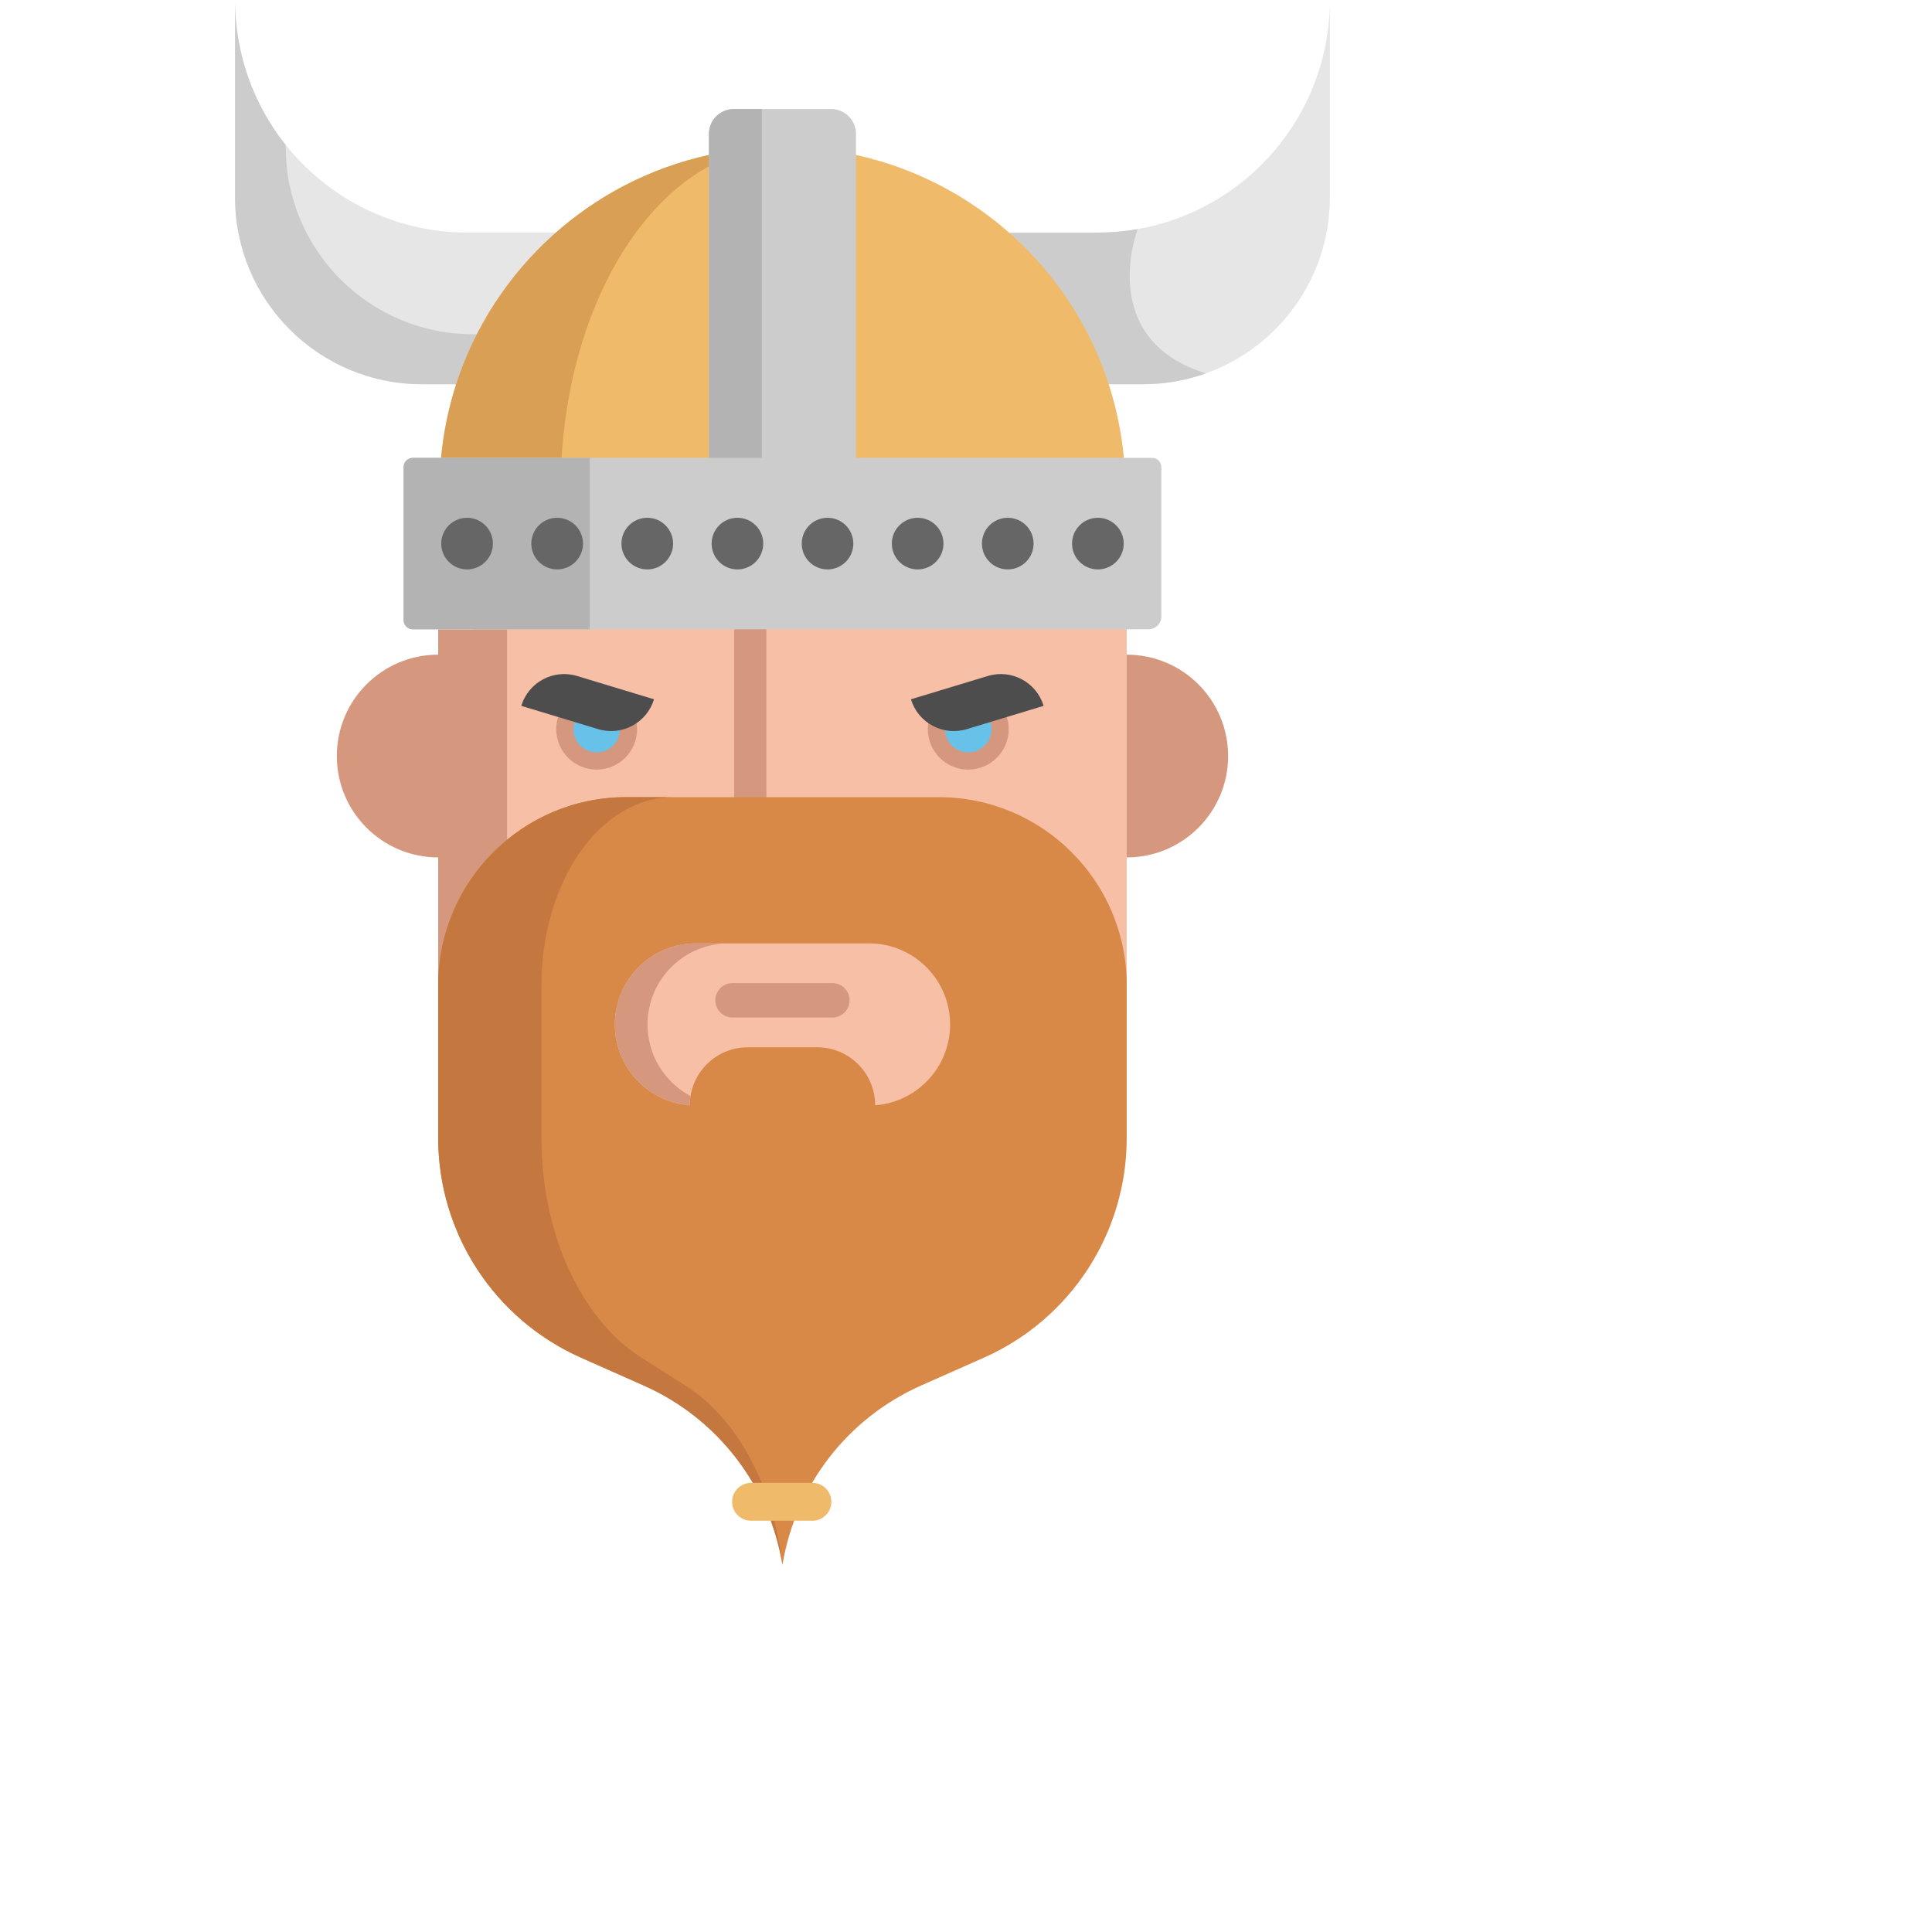 <svg width="100" height="100" viewBox="0 0 100 100" fill="none" xmlns="http://www.w3.org/2000/svg">
<path d="M30.7 11.917C29.092 13.364 28.188 18.406 27.195 20.352C26.769 21.188 26.053 20.379 23.604 19.914L23.518 19.887H21.84C16.497 19.887 12.167 15.557 12.167 10.216V0C12.167 0.089 12.168 0.176 12.17 0.265C12.17 0.312 12.172 0.356 12.174 0.401C12.176 0.474 12.179 0.547 12.183 0.62C12.188 0.714 12.194 0.811 12.201 0.905C12.206 0.971 12.211 1.035 12.217 1.099C12.222 1.169 12.229 1.238 12.238 1.308C12.238 1.313 12.238 1.317 12.24 1.32C12.247 1.404 12.258 1.486 12.268 1.57C12.302 1.83 12.345 2.088 12.395 2.341C12.407 2.409 12.421 2.475 12.436 2.543C12.48 2.748 12.528 2.951 12.584 3.15C12.598 3.207 12.614 3.266 12.632 3.323C12.867 4.141 13.186 4.924 13.578 5.661C13.614 5.729 13.651 5.797 13.688 5.863C13.735 5.945 13.781 6.027 13.827 6.107C13.865 6.169 13.9 6.23 13.94 6.29C14.134 6.609 14.344 6.919 14.567 7.217C14.622 7.29 14.678 7.361 14.735 7.434C16.939 10.238 20.362 12.039 24.208 12.039H28.504L30.7 11.917Z" fill="#E6E6E6"/>
<path d="M24.684 17.3C27.373 17.3 28.027 19.342 23.604 19.914L23.518 19.887H21.84C16.497 19.887 12.167 15.557 12.167 10.216V0C12.167 0.089 12.168 0.176 12.17 0.265C12.17 0.31 12.172 0.356 12.174 0.401C12.176 0.474 12.179 0.547 12.183 0.62C12.188 0.716 12.194 0.811 12.201 0.905C12.206 0.971 12.211 1.035 12.217 1.099C12.222 1.169 12.229 1.238 12.238 1.308C12.238 1.313 12.238 1.317 12.24 1.32C12.247 1.404 12.258 1.486 12.268 1.57C12.302 1.83 12.345 2.088 12.395 2.341C12.407 2.409 12.421 2.475 12.436 2.543C12.48 2.748 12.528 2.951 12.584 3.15C12.6 3.207 12.616 3.266 12.632 3.323C12.867 4.141 13.186 4.924 13.578 5.661C13.614 5.729 13.651 5.797 13.688 5.863C13.735 5.945 13.781 6.027 13.827 6.107C13.865 6.169 13.902 6.23 13.94 6.29C14.134 6.609 14.344 6.919 14.567 7.217C14.622 7.29 14.678 7.363 14.735 7.434C14.752 7.458 14.77 7.483 14.79 7.506V7.611C14.79 12.962 19.127 17.3 24.48 17.3H24.684Z" fill="#CCCCCC"/>
<path d="M68.833 0V10.216C68.833 14.417 66.157 17.991 62.414 19.326C61.399 19.689 60.303 19.887 59.162 19.887H57.482L54.967 19.912L54.698 19.914C54.65 19.766 54.6 19.62 54.545 19.474C53.49 16.642 51.181 14.139 48.996 12.171L52.496 12.039H56.794C57.508 12.039 58.207 11.977 58.886 11.859C58.886 11.857 58.886 11.857 58.886 11.857C64.539 10.869 68.833 5.936 68.833 0Z" fill="#E6E6E6"/>
<path d="M62.414 19.326C61.399 19.69 60.303 19.887 59.162 19.887H57.482L54.967 19.912L54.545 19.474C53.49 16.642 51.181 14.139 48.996 12.171L52.496 12.039H56.794C57.508 12.039 58.207 11.977 58.886 11.859C58.838 11.984 56.757 17.564 62.414 19.326Z" fill="#CCCCCC"/>
<path d="M58.319 33.885C61.218 33.885 63.567 36.234 63.567 39.132C63.567 42.03 61.217 44.38 58.319 44.38H22.681C19.783 44.38 17.434 42.03 17.434 39.132C17.434 36.234 19.783 33.885 22.681 33.885" fill="#D6977F"/>
<path d="M58.319 52.755V31.519H24.463V52.755" fill="#F7BFA6"/>
<path d="M26.245 52.754V32.574H22.681V52.754" fill="#D6977F"/>
<path d="M57.396 19.914C56.427 16.901 54.673 14.24 52.376 12.171C50.131 10.149 47.365 8.691 44.306 8.021H36.695C33.633 8.691 30.869 10.149 28.624 12.171C26.327 14.24 24.573 16.901 23.604 19.914C23.215 21.124 22.952 22.391 22.83 23.699L34.798 26.648L50.956 25.698L58.172 23.699C58.05 22.391 57.786 21.124 57.396 19.914Z" fill="#EFBB6A"/>
<path d="M39.669 30.391H38.003V43.442H39.669V30.391Z" fill="#D6977F"/>
<path d="M36.694 8.021H38.038C36.056 8.691 34.269 10.149 32.817 12.171C31.329 14.24 30.195 16.901 29.568 19.914C29.317 21.124 29.146 22.391 29.067 23.699H22.83C22.951 22.391 23.215 21.124 23.604 19.914C24.573 16.901 26.327 14.24 28.624 12.171C30.869 10.149 33.633 8.691 36.694 8.021Z" fill="#D89F55"/>
<path d="M59.634 23.699H58.171H44.306V8.021V6.93C44.306 6.219 43.73 5.644 43.02 5.644H37.98C37.27 5.644 36.695 6.219 36.695 6.929V8.021V23.699H22.831H21.366C21.103 23.699 20.89 23.913 20.89 24.176V32.097C20.89 32.36 21.103 32.574 21.366 32.574H59.44C59.81 32.574 60.11 32.273 60.11 31.904V24.176C60.11 23.913 59.897 23.699 59.634 23.699Z" fill="#CCCCCC"/>
<path d="M36.694 8.021V6.93C36.694 6.219 37.27 5.644 37.98 5.644H39.432V8.021V23.699H36.694V8.021V8.021Z" fill="#B3B3B3"/>
<path d="M30.046 23.699H30.522V32.574H21.366C21.103 32.574 20.89 32.36 20.89 32.097V24.176C20.89 23.913 21.103 23.699 21.366 23.699H24.771H26.64H30.046V23.699Z" fill="#B3B3B3"/>
<path d="M48.584 41.26H32.417C27.04 41.26 22.681 45.619 22.681 50.995V58.904C22.681 63.823 25.58 68.28 30.077 70.275L33.325 71.715C37.129 73.403 39.827 76.893 40.5 80.999C41.174 76.893 43.871 73.403 47.675 71.715L50.923 70.275C55.42 68.28 58.319 63.823 58.319 58.904V50.995C58.319 45.619 53.961 41.26 48.584 41.26Z" fill="#D88948"/>
<path d="M50.117 39.834C48.962 39.834 48.023 38.895 48.023 37.74C48.023 36.586 48.962 35.647 50.117 35.647C51.272 35.647 52.211 36.586 52.211 37.74C52.211 38.895 51.271 39.834 50.117 39.834Z" fill="#D6977F"/>
<path d="M50.118 38.943C50.782 38.943 51.321 38.404 51.321 37.74C51.321 37.075 50.782 36.537 50.118 36.537C49.453 36.537 48.915 37.075 48.915 37.74C48.915 38.404 49.453 38.943 50.118 38.943Z" fill="#67C1E8"/>
<path d="M30.884 39.834C29.729 39.834 28.79 38.895 28.79 37.74C28.79 36.586 29.729 35.647 30.884 35.647C32.038 35.647 32.977 36.586 32.977 37.74C32.978 38.895 32.038 39.834 30.884 39.834Z" fill="#D6977F"/>
<path d="M30.884 38.943C31.549 38.943 32.087 38.404 32.087 37.74C32.087 37.075 31.549 36.537 30.884 36.537C30.22 36.537 29.681 37.075 29.681 37.74C29.681 38.404 30.22 38.943 30.884 38.943Z" fill="#67C1E8"/>
<path d="M44.98 48.829H36.021C33.703 48.829 31.824 50.708 31.824 53.026C31.824 55.236 33.534 57.046 35.703 57.209C35.703 55.552 37.046 54.208 38.703 54.208H42.298C43.955 54.208 45.298 55.552 45.298 57.209C47.467 57.046 49.177 55.236 49.177 53.026C49.176 50.708 47.297 48.829 44.98 48.829Z" fill="#F7BFA6"/>
<path d="M33.517 53.026C33.517 54.131 33.945 55.136 34.643 55.884C34.957 56.223 35.328 56.51 35.739 56.729C35.714 56.886 35.702 57.044 35.702 57.208C34.616 57.128 33.647 56.635 32.95 55.884C32.252 55.136 31.824 54.131 31.824 53.026C31.824 50.707 33.702 48.829 36.021 48.829H37.714C35.395 48.829 33.517 50.707 33.517 53.026Z" fill="#D6977F"/>
<path d="M30.962 37.74L26.982 36.535C27.353 35.31 28.647 34.618 29.871 34.989L33.851 36.195C33.48 37.419 32.187 38.111 30.962 37.74Z" fill="#4D4D4D"/>
<path d="M47.15 36.195L51.13 34.989C52.354 34.618 53.648 35.31 54.018 36.535L50.038 37.74C48.814 38.111 47.52 37.419 47.15 36.195Z" fill="#4D4D4D"/>
<path d="M52.161 29.473C52.9 29.473 53.498 28.874 53.498 28.136C53.498 27.398 52.9 26.8 52.161 26.8C51.423 26.8 50.825 27.398 50.825 28.136C50.825 28.874 51.423 29.473 52.161 29.473Z" fill="#666666"/>
<path d="M47.498 29.473C48.236 29.473 48.834 28.874 48.834 28.136C48.834 27.398 48.236 26.8 47.498 26.8C46.76 26.8 46.161 27.398 46.161 28.136C46.161 28.874 46.76 29.473 47.498 29.473Z" fill="#666666"/>
<path d="M56.826 29.473C57.563 29.473 58.164 28.874 58.164 28.136C58.164 27.399 57.563 26.8 56.826 26.8C56.088 26.8 55.489 27.399 55.489 28.136C55.489 28.874 56.088 29.473 56.826 29.473Z" fill="#666666"/>
<path d="M42.832 29.473C43.571 29.473 44.168 28.874 44.168 28.136C44.168 27.399 43.571 26.8 42.832 26.8C42.094 26.8 41.497 27.399 41.497 28.136C41.497 28.874 42.094 29.473 42.832 29.473Z" fill="#666666"/>
<path d="M24.174 26.8C23.436 26.8 22.838 27.399 22.838 28.136C22.838 28.874 23.436 29.473 24.174 29.473C24.912 29.473 25.512 28.874 25.512 28.136C25.512 27.399 24.912 26.8 24.174 26.8Z" fill="#666666"/>
<path d="M38.169 29.473C38.907 29.473 39.505 28.874 39.505 28.136C39.505 27.398 38.907 26.8 38.169 26.8C37.431 26.8 36.833 27.398 36.833 28.136C36.833 28.874 37.431 29.473 38.169 29.473Z" fill="#666666"/>
<path d="M33.502 29.473C34.24 29.473 34.839 28.874 34.839 28.136C34.839 27.398 34.24 26.8 33.502 26.8C32.764 26.8 32.166 27.398 32.166 28.136C32.166 28.874 32.764 29.473 33.502 29.473Z" fill="#666666"/>
<path d="M27.501 28.136C27.501 28.874 28.1 29.473 28.838 29.473C29.575 29.473 30.176 28.874 30.176 28.136C30.176 27.399 29.575 26.8 28.838 26.8C28.1 26.8 27.501 27.399 27.501 28.136Z" fill="#666666"/>
<path d="M43.084 52.666H37.916C37.424 52.666 37.025 52.267 37.025 51.775C37.025 51.283 37.424 50.884 37.916 50.884H43.084C43.576 50.884 43.975 51.283 43.975 51.775C43.975 52.267 43.576 52.666 43.084 52.666Z" fill="#D6977F"/>
<path d="M40.5 81C39.826 76.892 37.13 73.403 33.325 71.716L30.077 70.274C25.581 68.28 22.681 63.823 22.681 58.905V50.996C22.681 45.618 27.04 41.259 32.416 41.259H34.842C31.078 41.259 28.027 45.618 28.027 50.996V58.905C28.027 63.823 30.057 68.28 33.204 70.274L35.478 71.716C38.14 73.403 40.029 76.892 40.5 81Z" fill="#C4783F"/>
<path d="M42.051 78.713H38.874C38.333 78.713 37.894 78.275 37.894 77.733C37.894 77.192 38.333 76.753 38.874 76.753H42.051C42.592 76.753 43.031 77.192 43.031 77.733C43.031 78.274 42.592 78.713 42.051 78.713Z" fill="#EFBB6A"/>
</svg>
